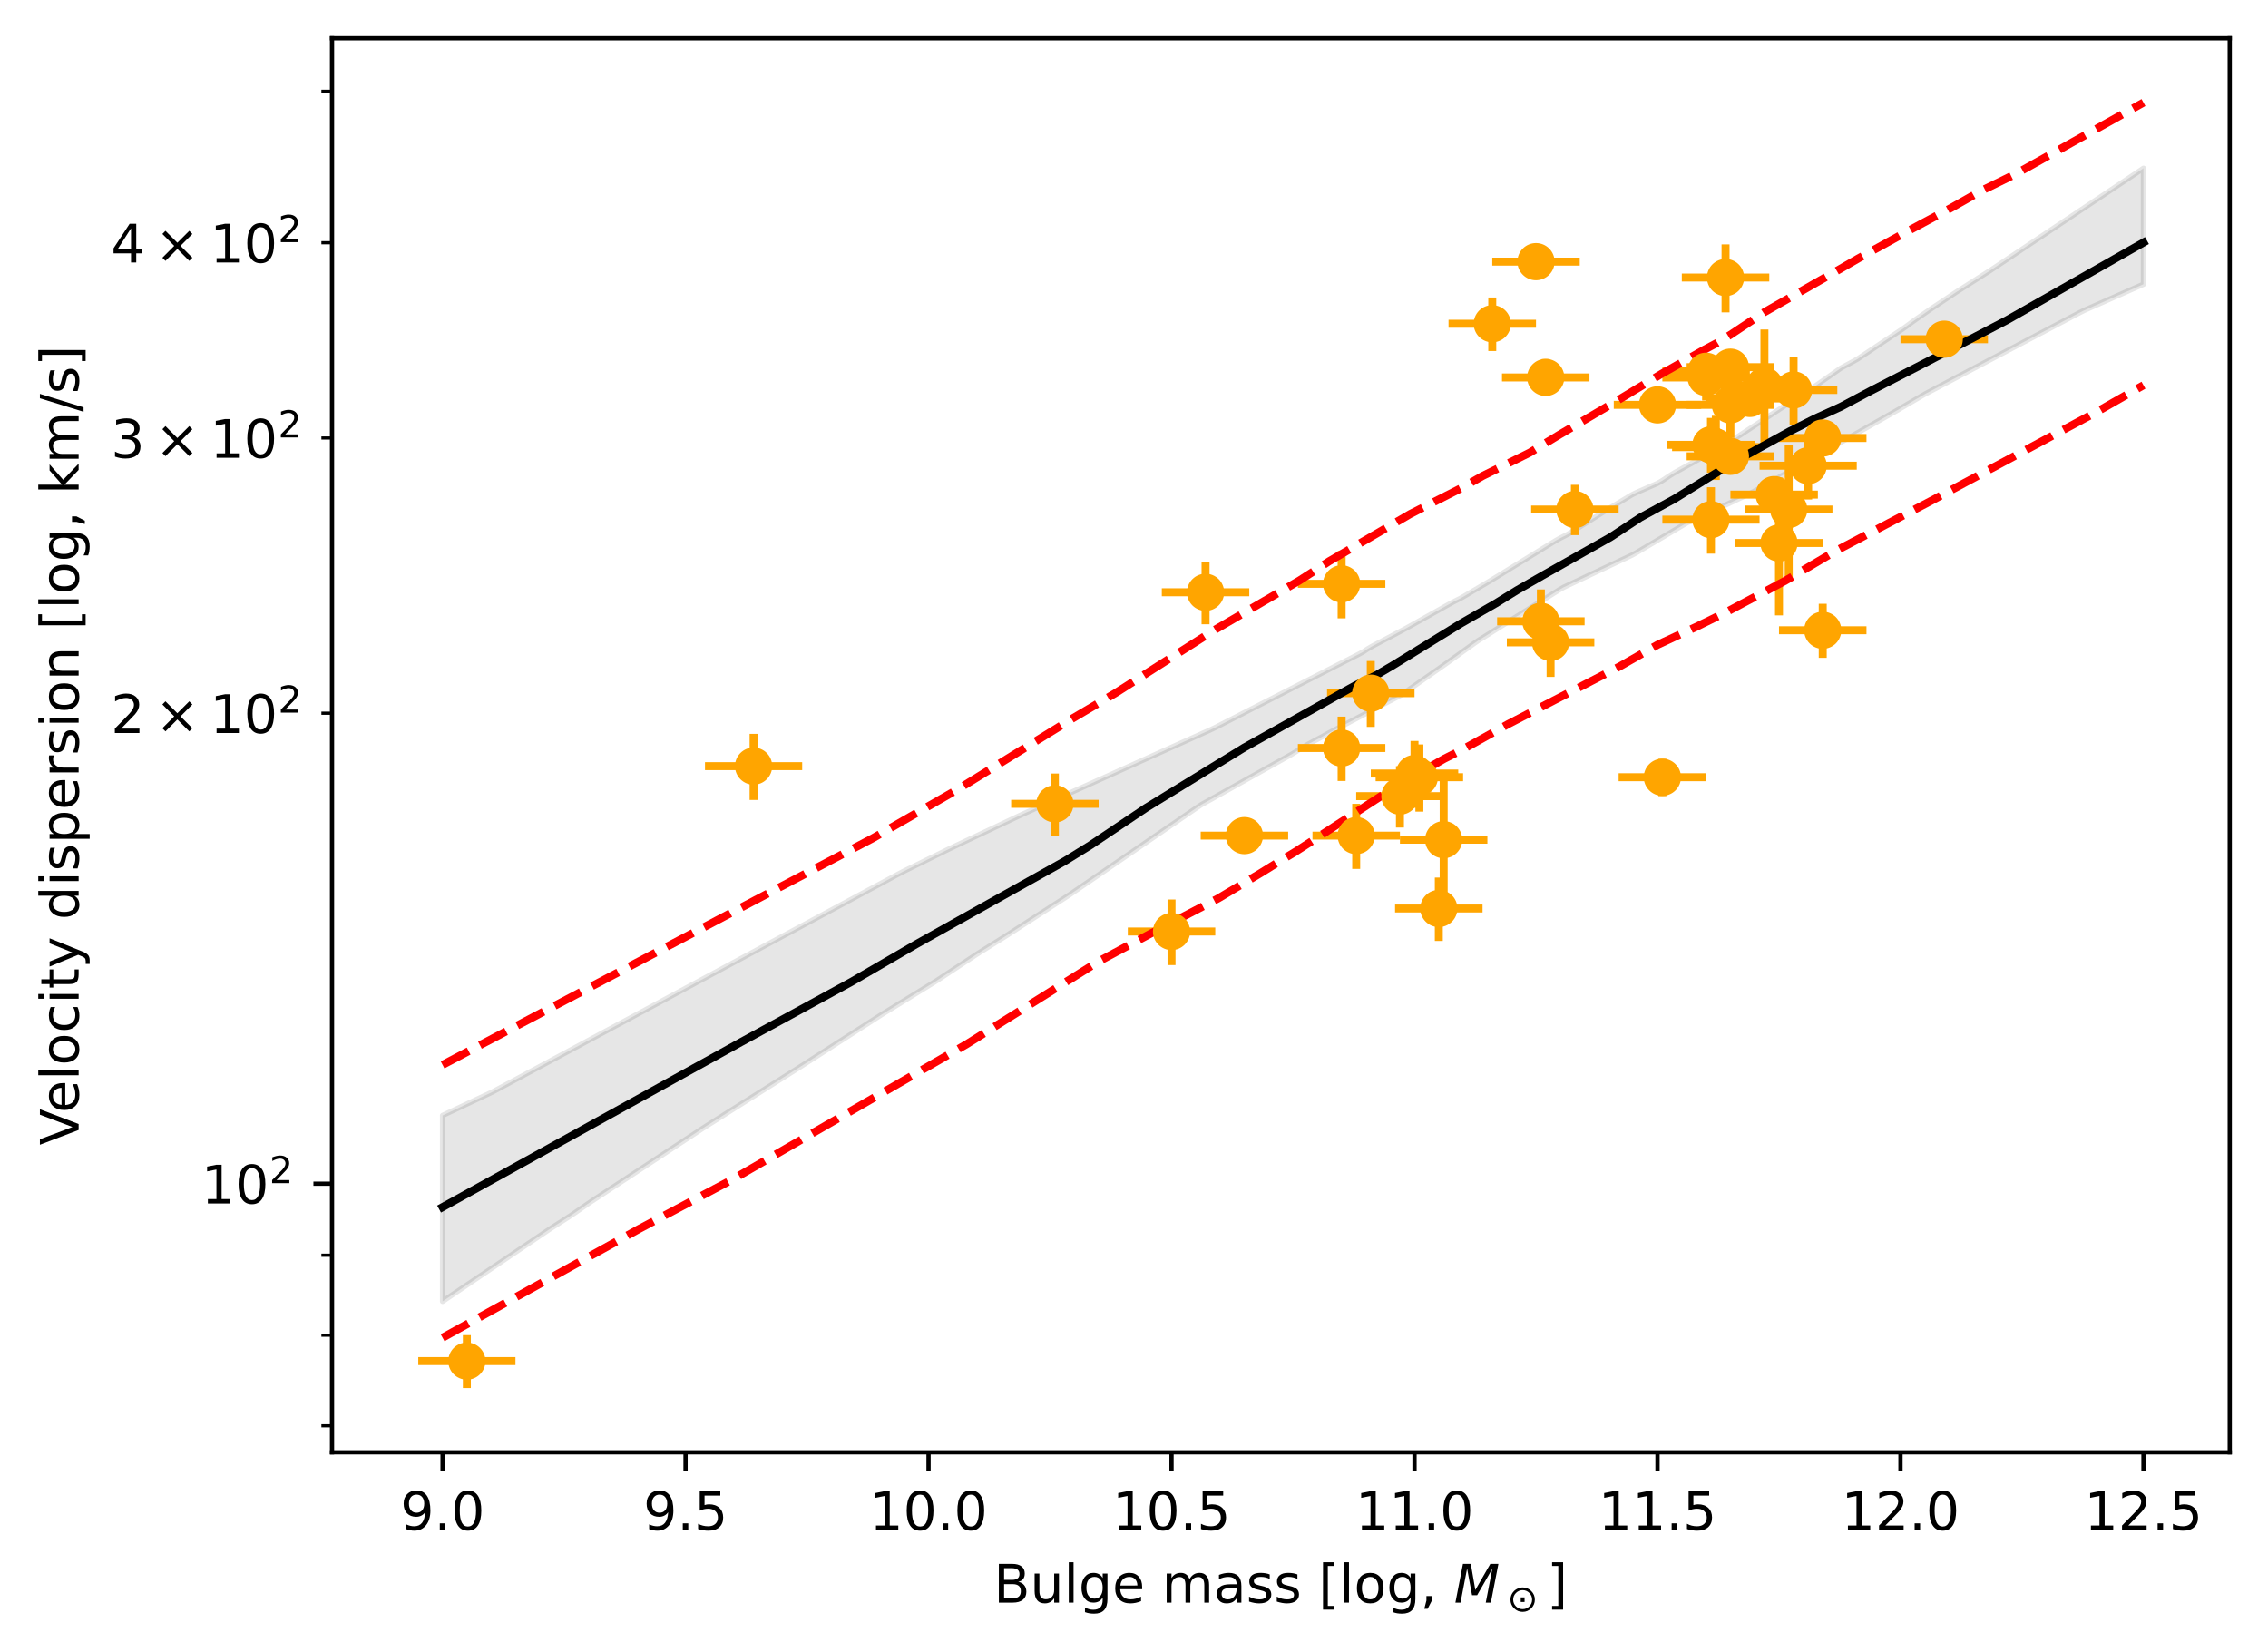 <?xml version="1.0" encoding="utf-8" standalone="no"?>
<!DOCTYPE svg PUBLIC "-//W3C//DTD SVG 1.1//EN"
  "http://www.w3.org/Graphics/SVG/1.1/DTD/svg11.dtd">
<!-- Created with matplotlib (https://matplotlib.org/) -->
<svg height="310.89pt" version="1.1" viewBox="0 0 426.798 310.89" width="426.798pt" xmlns="http://www.w3.org/2000/svg" xmlns:xlink="http://www.w3.org/1999/xlink">
 <defs>
  <style type="text/css">*{stroke-linecap:butt;stroke-linejoin:round;}</style>
 </defs>
 <g id="figure_1">
  <g id="patch_1">
   <path d="M 0 310.89 
L 426.798 310.89 
L 426.798 0 
L 0 0 
z
" style="fill:#ffffff;"/>
  </g>
  <g id="axes_1">
   <g id="patch_2">
    <path d="M 62.478 273.312 
L 419.598 273.312 
L 419.598 7.2 
L 62.478 7.2 
z
" style="fill:#ffffff;"/>
   </g>
   <g id="PolyCollection_1">
    <defs>
     <path d="M 83.283 -100.974 
L 83.283 -65.988 
L 84.086 -66.529 
L 84.888 -67.07 
L 85.69 -67.612 
L 86.492 -68.153 
L 87.295 -68.694 
L 88.097 -69.235 
L 88.899 -69.776 
L 89.701 -70.317 
L 90.503 -70.858 
L 91.306 -71.399 
L 92.108 -71.94 
L 92.91 -72.481 
L 93.712 -73.023 
L 94.514 -73.564 
L 95.317 -74.105 
L 96.119 -74.646 
L 96.921 -75.187 
L 97.723 -75.728 
L 98.525 -76.269 
L 99.328 -76.81 
L 100.13 -77.351 
L 100.932 -77.893 
L 101.734 -78.434 
L 102.537 -78.975 
L 103.339 -79.516 
L 104.141 -80.039 
L 104.943 -80.553 
L 105.745 -81.067 
L 106.548 -81.581 
L 107.35 -82.095 
L 108.152 -82.641 
L 108.954 -83.197 
L 109.756 -83.753 
L 110.559 -84.308 
L 111.361 -84.856 
L 112.163 -85.383 
L 112.965 -85.909 
L 113.767 -86.435 
L 114.57 -86.962 
L 115.372 -87.488 
L 116.174 -88.014 
L 116.976 -88.541 
L 117.778 -89.067 
L 118.581 -89.593 
L 119.383 -90.12 
L 120.185 -90.646 
L 120.987 -91.172 
L 121.79 -91.698 
L 122.592 -92.225 
L 123.394 -92.751 
L 124.196 -93.277 
L 124.998 -93.804 
L 125.801 -94.33 
L 126.603 -94.856 
L 127.405 -95.383 
L 128.207 -95.909 
L 129.009 -96.435 
L 129.812 -96.962 
L 130.614 -97.488 
L 131.416 -98.014 
L 132.218 -98.541 
L 133.02 -99.055 
L 133.823 -99.561 
L 134.625 -100.067 
L 135.427 -100.573 
L 136.229 -101.079 
L 137.032 -101.585 
L 137.834 -102.09 
L 138.636 -102.596 
L 139.438 -103.102 
L 140.24 -103.608 
L 141.043 -104.114 
L 141.845 -104.62 
L 142.647 -105.126 
L 143.449 -105.631 
L 144.251 -106.137 
L 145.054 -106.643 
L 145.856 -107.149 
L 146.658 -107.655 
L 147.46 -108.161 
L 148.262 -108.667 
L 149.065 -109.172 
L 149.867 -109.678 
L 150.669 -110.186 
L 151.471 -110.701 
L 152.274 -111.215 
L 153.076 -111.73 
L 153.878 -112.245 
L 154.68 -112.759 
L 155.482 -113.274 
L 156.285 -113.789 
L 157.087 -114.303 
L 157.889 -114.818 
L 158.691 -115.333 
L 159.493 -115.847 
L 160.296 -116.362 
L 161.098 -116.877 
L 161.9 -117.391 
L 162.702 -117.906 
L 163.504 -118.421 
L 164.307 -118.936 
L 165.109 -119.45 
L 165.911 -119.965 
L 166.713 -120.464 
L 167.516 -120.957 
L 168.318 -121.45 
L 169.12 -121.943 
L 169.922 -122.436 
L 170.724 -122.929 
L 171.527 -123.422 
L 172.329 -123.915 
L 173.131 -124.409 
L 173.933 -124.902 
L 174.735 -125.395 
L 175.538 -125.888 
L 176.34 -126.392 
L 177.142 -126.921 
L 177.944 -127.45 
L 178.746 -127.979 
L 179.549 -128.508 
L 180.351 -129.037 
L 181.153 -129.566 
L 181.955 -130.095 
L 182.758 -130.624 
L 183.56 -131.153 
L 184.362 -131.671 
L 185.164 -132.173 
L 185.966 -132.675 
L 186.769 -133.177 
L 187.571 -133.679 
L 188.373 -134.181 
L 189.175 -134.684 
L 189.977 -135.203 
L 190.78 -135.721 
L 191.582 -136.24 
L 192.384 -136.758 
L 193.186 -137.277 
L 193.988 -137.795 
L 194.791 -138.314 
L 195.593 -138.832 
L 196.395 -139.351 
L 197.197 -139.869 
L 198 -140.388 
L 198.802 -140.906 
L 199.604 -141.425 
L 200.406 -141.943 
L 201.208 -142.466 
L 202.011 -143.015 
L 202.813 -143.564 
L 203.615 -144.113 
L 204.417 -144.662 
L 205.219 -145.211 
L 206.022 -145.761 
L 206.824 -146.31 
L 207.626 -146.859 
L 208.428 -147.408 
L 209.23 -147.957 
L 210.033 -148.506 
L 210.835 -149.055 
L 211.637 -149.604 
L 212.439 -150.153 
L 213.242 -150.703 
L 214.044 -151.252 
L 214.846 -151.801 
L 215.648 -152.35 
L 216.45 -152.899 
L 217.253 -153.448 
L 218.055 -153.997 
L 218.857 -154.547 
L 219.659 -155.096 
L 220.461 -155.645 
L 221.264 -156.194 
L 222.066 -156.743 
L 222.868 -157.292 
L 223.67 -157.842 
L 224.472 -158.391 
L 225.275 -158.94 
L 226.077 -159.466 
L 226.879 -159.913 
L 227.681 -160.361 
L 228.484 -160.808 
L 229.286 -161.256 
L 230.088 -161.704 
L 230.89 -162.151 
L 231.692 -162.599 
L 232.495 -163.046 
L 233.297 -163.494 
L 234.099 -163.941 
L 234.901 -164.389 
L 235.703 -164.837 
L 236.506 -165.284 
L 237.308 -165.732 
L 238.11 -166.179 
L 238.912 -166.627 
L 239.714 -167.075 
L 240.517 -167.522 
L 241.319 -167.97 
L 242.121 -168.417 
L 242.923 -168.865 
L 243.726 -169.35 
L 244.528 -169.842 
L 245.33 -170.334 
L 246.132 -170.826 
L 246.934 -171.256 
L 247.737 -171.679 
L 248.539 -172.104 
L 249.341 -172.55 
L 250.143 -172.996 
L 250.945 -173.423 
L 251.748 -173.844 
L 252.55 -174.266 
L 253.352 -174.687 
L 254.154 -175.109 
L 254.956 -175.53 
L 255.759 -175.952 
L 256.561 -176.373 
L 257.363 -176.794 
L 258.165 -177.216 
L 258.968 -177.637 
L 259.77 -178.059 
L 260.572 -178.48 
L 261.374 -178.902 
L 262.176 -179.323 
L 262.979 -179.744 
L 263.781 -180.175 
L 264.583 -180.735 
L 265.385 -181.295 
L 266.187 -181.855 
L 266.99 -182.415 
L 267.792 -182.975 
L 268.594 -183.535 
L 269.396 -184.097 
L 270.198 -184.659 
L 271.001 -185.221 
L 271.803 -185.784 
L 272.605 -186.36 
L 273.407 -186.937 
L 274.21 -187.513 
L 275.012 -188.089 
L 275.814 -188.666 
L 276.616 -189.242 
L 277.418 -189.819 
L 278.221 -190.376 
L 279.023 -190.866 
L 279.825 -191.369 
L 280.627 -191.872 
L 281.429 -192.375 
L 282.232 -192.878 
L 283.034 -193.381 
L 283.836 -193.884 
L 284.638 -194.387 
L 285.44 -194.891 
L 286.243 -195.394 
L 287.045 -195.897 
L 287.847 -196.4 
L 288.649 -196.904 
L 289.452 -197.407 
L 290.254 -197.91 
L 291.056 -198.414 
L 291.858 -198.917 
L 292.66 -199.421 
L 293.463 -199.924 
L 294.265 -200.378 
L 295.067 -200.756 
L 295.869 -201.134 
L 296.671 -201.512 
L 297.474 -201.89 
L 298.276 -202.268 
L 299.078 -202.646 
L 299.88 -203.024 
L 300.682 -203.402 
L 301.485 -203.78 
L 302.287 -204.158 
L 303.089 -204.536 
L 303.891 -204.914 
L 304.694 -205.292 
L 305.496 -205.67 
L 306.298 -206.048 
L 307.1 -206.426 
L 307.902 -206.86 
L 308.705 -207.334 
L 309.507 -207.808 
L 310.309 -208.282 
L 311.111 -208.756 
L 311.913 -209.23 
L 312.716 -209.704 
L 313.518 -210.178 
L 314.32 -210.652 
L 315.122 -211.126 
L 315.924 -211.6 
L 316.727 -212.074 
L 317.529 -212.539 
L 318.331 -212.898 
L 319.133 -213.257 
L 319.936 -213.615 
L 320.738 -213.974 
L 321.54 -214.35 
L 322.342 -214.73 
L 323.144 -215.11 
L 323.947 -215.49 
L 324.749 -215.87 
L 325.551 -216.25 
L 326.353 -216.63 
L 327.155 -217.01 
L 327.958 -217.39 
L 328.76 -217.771 
L 329.562 -218.151 
L 330.364 -218.576 
L 331.166 -219.03 
L 331.969 -219.484 
L 332.771 -219.938 
L 333.573 -220.392 
L 334.375 -220.846 
L 335.178 -221.3 
L 335.98 -221.754 
L 336.782 -222.209 
L 337.584 -222.663 
L 338.386 -223.117 
L 339.189 -223.571 
L 339.991 -224.025 
L 340.793 -224.48 
L 341.595 -224.934 
L 342.397 -225.388 
L 343.2 -225.842 
L 344.002 -226.297 
L 344.804 -226.751 
L 345.606 -227.206 
L 346.408 -227.66 
L 347.211 -228.114 
L 348.013 -228.569 
L 348.815 -229.023 
L 349.617 -229.478 
L 350.42 -229.932 
L 351.222 -230.387 
L 352.024 -230.841 
L 352.826 -231.296 
L 353.628 -231.75 
L 354.431 -232.205 
L 355.233 -232.659 
L 356.035 -233.114 
L 356.837 -233.569 
L 357.639 -234.04 
L 358.442 -234.51 
L 359.244 -234.981 
L 360.046 -235.451 
L 360.848 -235.922 
L 361.65 -236.392 
L 362.453 -236.848 
L 363.255 -237.27 
L 364.057 -237.692 
L 364.859 -238.114 
L 365.662 -238.536 
L 366.464 -238.958 
L 367.266 -239.38 
L 368.068 -239.802 
L 368.87 -240.224 
L 369.673 -240.646 
L 370.475 -241.068 
L 371.277 -241.49 
L 372.079 -241.913 
L 372.881 -242.335 
L 373.684 -242.757 
L 374.486 -243.179 
L 375.288 -243.601 
L 376.09 -244.023 
L 376.892 -244.445 
L 377.695 -244.867 
L 378.497 -245.289 
L 379.299 -245.711 
L 380.101 -246.133 
L 380.904 -246.555 
L 381.706 -246.977 
L 382.508 -247.399 
L 383.31 -247.821 
L 384.112 -248.243 
L 384.915 -248.665 
L 385.717 -249.088 
L 386.519 -249.51 
L 387.321 -249.932 
L 388.123 -250.354 
L 388.926 -250.776 
L 389.728 -251.198 
L 390.53 -251.62 
L 391.332 -252.042 
L 392.134 -252.446 
L 392.937 -252.8 
L 393.739 -253.155 
L 394.541 -253.509 
L 395.343 -253.863 
L 396.146 -254.218 
L 396.948 -254.572 
L 397.75 -254.926 
L 398.552 -255.281 
L 399.354 -255.635 
L 400.157 -255.989 
L 400.959 -256.344 
L 401.761 -256.698 
L 402.563 -257.052 
L 403.365 -257.407 
L 403.365 -279.224 
L 403.365 -279.224 
L 402.563 -278.689 
L 401.761 -278.154 
L 400.959 -277.619 
L 400.157 -277.083 
L 399.354 -276.548 
L 398.552 -276.013 
L 397.75 -275.478 
L 396.948 -274.943 
L 396.146 -274.408 
L 395.343 -273.872 
L 394.541 -273.337 
L 393.739 -272.802 
L 392.937 -272.267 
L 392.134 -271.732 
L 391.332 -271.197 
L 390.53 -270.661 
L 389.728 -270.126 
L 388.926 -269.591 
L 388.123 -269.056 
L 387.321 -268.521 
L 386.519 -267.986 
L 385.717 -267.45 
L 384.915 -266.915 
L 384.112 -266.38 
L 383.31 -265.845 
L 382.508 -265.31 
L 381.706 -264.775 
L 380.904 -264.239 
L 380.101 -263.704 
L 379.299 -263.169 
L 378.497 -262.634 
L 377.695 -262.099 
L 376.892 -261.563 
L 376.09 -261.028 
L 375.288 -260.493 
L 374.486 -259.963 
L 373.684 -259.453 
L 372.881 -258.944 
L 372.079 -258.434 
L 371.277 -257.924 
L 370.475 -257.414 
L 369.673 -256.904 
L 368.87 -256.394 
L 368.068 -255.879 
L 367.266 -255.345 
L 366.464 -254.812 
L 365.662 -254.278 
L 364.859 -253.745 
L 364.057 -253.212 
L 363.255 -252.678 
L 362.453 -252.123 
L 361.65 -251.568 
L 360.848 -251.012 
L 360.046 -250.449 
L 359.244 -249.854 
L 358.442 -249.259 
L 357.639 -248.719 
L 356.837 -248.184 
L 356.035 -247.649 
L 355.233 -247.114 
L 354.431 -246.579 
L 353.628 -246.044 
L 352.826 -245.508 
L 352.024 -244.973 
L 351.222 -244.438 
L 350.42 -243.903 
L 349.617 -243.368 
L 348.815 -242.909 
L 348.013 -242.478 
L 347.211 -242.048 
L 346.408 -241.61 
L 345.606 -241.048 
L 344.804 -240.486 
L 344.002 -239.925 
L 343.2 -239.363 
L 342.397 -238.801 
L 341.595 -238.239 
L 340.793 -237.72 
L 339.991 -237.208 
L 339.189 -236.696 
L 338.386 -236.185 
L 337.584 -235.663 
L 336.782 -235.136 
L 335.98 -234.609 
L 335.178 -234.082 
L 334.375 -233.556 
L 333.573 -233.029 
L 332.771 -232.502 
L 331.969 -231.976 
L 331.166 -231.449 
L 330.364 -230.922 
L 329.562 -230.395 
L 328.76 -229.869 
L 327.958 -229.342 
L 327.155 -228.815 
L 326.353 -228.289 
L 325.551 -227.753 
L 324.749 -227.243 
L 323.947 -226.801 
L 323.144 -226.359 
L 322.342 -225.917 
L 321.54 -225.475 
L 320.738 -225.033 
L 319.936 -224.591 
L 319.133 -224.149 
L 318.331 -223.707 
L 317.529 -223.265 
L 316.727 -222.823 
L 315.924 -222.381 
L 315.122 -221.939 
L 314.32 -221.444 
L 313.518 -220.915 
L 312.716 -220.386 
L 311.913 -219.932 
L 311.111 -219.582 
L 310.309 -219.231 
L 309.507 -218.881 
L 308.705 -218.531 
L 307.902 -218.18 
L 307.1 -217.785 
L 306.298 -217.302 
L 305.496 -216.82 
L 304.694 -216.337 
L 303.891 -215.855 
L 303.089 -215.372 
L 302.287 -214.89 
L 301.485 -214.386 
L 300.682 -213.88 
L 299.88 -213.374 
L 299.078 -212.868 
L 298.276 -212.362 
L 297.474 -211.856 
L 296.671 -211.35 
L 295.869 -210.843 
L 295.067 -210.364 
L 294.265 -209.957 
L 293.463 -209.55 
L 292.66 -209.1 
L 291.858 -208.607 
L 291.056 -208.115 
L 290.254 -207.622 
L 289.452 -207.129 
L 288.649 -206.637 
L 287.847 -206.144 
L 287.045 -205.651 
L 286.243 -205.159 
L 285.44 -204.666 
L 284.638 -204.174 
L 283.836 -203.681 
L 283.034 -203.189 
L 282.232 -202.696 
L 281.429 -202.204 
L 280.627 -201.712 
L 279.825 -201.234 
L 279.023 -200.759 
L 278.221 -200.284 
L 277.418 -199.809 
L 276.616 -199.334 
L 275.814 -198.859 
L 275.012 -198.395 
L 274.21 -197.987 
L 273.407 -197.58 
L 272.605 -197.137 
L 271.803 -196.688 
L 271.001 -196.239 
L 270.198 -195.79 
L 269.396 -195.342 
L 268.594 -194.893 
L 267.792 -194.444 
L 266.99 -193.995 
L 266.187 -193.546 
L 265.385 -193.098 
L 264.583 -192.649 
L 263.781 -192.217 
L 262.979 -191.793 
L 262.176 -191.369 
L 261.374 -190.945 
L 260.572 -190.521 
L 259.77 -190.097 
L 258.968 -189.673 
L 258.165 -189.249 
L 257.363 -188.777 
L 256.561 -188.245 
L 255.759 -187.81 
L 254.956 -187.4 
L 254.154 -186.99 
L 253.352 -186.581 
L 252.55 -186.171 
L 251.748 -185.761 
L 250.945 -185.351 
L 250.143 -184.941 
L 249.341 -184.532 
L 248.539 -184.122 
L 247.737 -183.712 
L 246.934 -183.302 
L 246.132 -182.893 
L 245.33 -182.483 
L 244.528 -182.073 
L 243.726 -181.663 
L 242.923 -181.254 
L 242.121 -180.844 
L 241.319 -180.434 
L 240.517 -180.024 
L 239.714 -179.615 
L 238.912 -179.205 
L 238.11 -178.795 
L 237.308 -178.386 
L 236.506 -177.976 
L 235.703 -177.566 
L 234.901 -177.156 
L 234.099 -176.747 
L 233.297 -176.337 
L 232.495 -175.927 
L 231.692 -175.517 
L 230.89 -175.108 
L 230.088 -174.698 
L 229.286 -174.288 
L 228.484 -173.879 
L 227.681 -173.504 
L 226.879 -173.144 
L 226.077 -172.784 
L 225.275 -172.423 
L 224.472 -172.063 
L 223.67 -171.702 
L 222.868 -171.342 
L 222.066 -170.981 
L 221.264 -170.621 
L 220.461 -170.26 
L 219.659 -169.9 
L 218.857 -169.54 
L 218.055 -169.179 
L 217.253 -168.819 
L 216.45 -168.458 
L 215.648 -168.098 
L 214.846 -167.737 
L 214.044 -167.377 
L 213.242 -167.016 
L 212.439 -166.656 
L 211.637 -166.296 
L 210.835 -165.935 
L 210.033 -165.575 
L 209.23 -165.214 
L 208.428 -164.854 
L 207.626 -164.493 
L 206.824 -164.133 
L 206.022 -163.773 
L 205.219 -163.412 
L 204.417 -163.052 
L 203.615 -162.691 
L 202.813 -162.331 
L 202.011 -161.971 
L 201.208 -161.61 
L 200.406 -161.25 
L 199.604 -160.889 
L 198.802 -160.529 
L 198 -160.168 
L 197.197 -159.808 
L 196.395 -159.448 
L 195.593 -159.087 
L 194.791 -158.727 
L 193.988 -158.366 
L 193.186 -158.006 
L 192.384 -157.645 
L 191.582 -157.267 
L 190.78 -156.888 
L 189.977 -156.509 
L 189.175 -156.131 
L 188.373 -155.752 
L 187.571 -155.373 
L 186.769 -154.995 
L 185.966 -154.616 
L 185.164 -154.237 
L 184.362 -153.859 
L 183.56 -153.48 
L 182.758 -153.101 
L 181.955 -152.723 
L 181.153 -152.344 
L 180.351 -151.966 
L 179.549 -151.587 
L 178.746 -151.203 
L 177.944 -150.809 
L 177.142 -150.414 
L 176.34 -150.019 
L 175.538 -149.625 
L 174.735 -149.23 
L 173.933 -148.835 
L 173.131 -148.441 
L 172.329 -148.046 
L 171.527 -147.651 
L 170.724 -147.257 
L 169.922 -146.862 
L 169.12 -146.438 
L 168.318 -146.007 
L 167.516 -145.576 
L 166.713 -145.146 
L 165.911 -144.715 
L 165.109 -144.284 
L 164.307 -143.854 
L 163.504 -143.423 
L 162.702 -142.992 
L 161.9 -142.562 
L 161.098 -142.131 
L 160.296 -141.7 
L 159.493 -141.27 
L 158.691 -140.839 
L 157.889 -140.408 
L 157.087 -139.978 
L 156.285 -139.547 
L 155.482 -139.116 
L 154.68 -138.686 
L 153.878 -138.255 
L 153.076 -137.824 
L 152.274 -137.394 
L 151.471 -136.963 
L 150.669 -136.532 
L 149.867 -136.102 
L 149.065 -135.671 
L 148.262 -135.24 
L 147.46 -134.81 
L 146.658 -134.379 
L 145.856 -133.948 
L 145.054 -133.518 
L 144.251 -133.087 
L 143.449 -132.656 
L 142.647 -132.225 
L 141.845 -131.795 
L 141.043 -131.364 
L 140.24 -130.933 
L 139.438 -130.503 
L 138.636 -130.072 
L 137.834 -129.641 
L 137.032 -129.211 
L 136.229 -128.78 
L 135.427 -128.349 
L 134.625 -127.919 
L 133.823 -127.488 
L 133.02 -127.057 
L 132.218 -126.627 
L 131.416 -126.196 
L 130.614 -125.765 
L 129.812 -125.335 
L 129.009 -124.904 
L 128.207 -124.473 
L 127.405 -124.043 
L 126.603 -123.612 
L 125.801 -123.181 
L 124.998 -122.751 
L 124.196 -122.32 
L 123.394 -121.889 
L 122.592 -121.459 
L 121.79 -121.028 
L 120.987 -120.597 
L 120.185 -120.167 
L 119.383 -119.736 
L 118.581 -119.305 
L 117.778 -118.875 
L 116.976 -118.444 
L 116.174 -118.013 
L 115.372 -117.583 
L 114.57 -117.152 
L 113.767 -116.721 
L 112.965 -116.291 
L 112.163 -115.86 
L 111.361 -115.429 
L 110.559 -114.998 
L 109.756 -114.568 
L 108.954 -114.137 
L 108.152 -113.706 
L 107.35 -113.276 
L 106.548 -112.845 
L 105.745 -112.414 
L 104.943 -111.984 
L 104.141 -111.553 
L 103.339 -111.122 
L 102.537 -110.692 
L 101.734 -110.261 
L 100.932 -109.83 
L 100.13 -109.4 
L 99.328 -108.969 
L 98.525 -108.538 
L 97.723 -108.108 
L 96.921 -107.677 
L 96.119 -107.246 
L 95.317 -106.816 
L 94.514 -106.385 
L 93.712 -105.954 
L 92.91 -105.524 
L 92.108 -105.131 
L 91.306 -104.753 
L 90.503 -104.375 
L 89.701 -103.997 
L 88.899 -103.619 
L 88.097 -103.241 
L 87.295 -102.863 
L 86.492 -102.485 
L 85.69 -102.107 
L 84.888 -101.729 
L 84.086 -101.352 
L 83.283 -100.974 
z
" id="mb62886edd0" style="stroke:#000000;stroke-opacity:0.1;"/>
    </defs>
    <g clip-path="url(#pee57c269c4)">
     <use style="fill-opacity:0.1;stroke:#000000;stroke-opacity:0.1;" x="0" xlink:href="#mb62886edd0" y="310.89"/>
    </g>
   </g>
   <g id="matplotlib.axis_1">
    <g id="xtick_1">
     <g id="line2d_1">
      <defs>
       <path d="M 0 0 
L 0 3.5 
" id="m3a30991cb8" style="stroke:#000000;stroke-width:0.8;"/>
      </defs>
      <g>
       <use style="stroke:#000000;stroke-width:0.8;" x="83.283" xlink:href="#m3a30991cb8" y="273.312"/>
      </g>
     </g>
     <g id="text_1">
      <!-- 9.0 -->
      <g transform="translate(75.332 287.91)scale(0.1 -0.1)">
       <defs>
        <path d="M 10.984 1.516 
L 10.984 10.5 
Q 14.703 8.734 18.5 7.812 
Q 22.312 6.891 25.984 6.891 
Q 35.75 6.891 40.891 13.453 
Q 46.047 20.016 46.781 33.406 
Q 43.953 29.203 39.594 26.953 
Q 35.25 24.703 29.984 24.703 
Q 19.047 24.703 12.672 31.312 
Q 6.297 37.938 6.297 49.422 
Q 6.297 60.641 12.938 67.422 
Q 19.578 74.219 30.609 74.219 
Q 43.266 74.219 49.922 64.516 
Q 56.594 54.828 56.594 36.375 
Q 56.594 19.141 48.406 8.859 
Q 40.234 -1.422 26.422 -1.422 
Q 22.703 -1.422 18.891 -0.688 
Q 15.094 0.047 10.984 1.516 
z
M 30.609 32.422 
Q 37.25 32.422 41.125 36.953 
Q 45.016 41.5 45.016 49.422 
Q 45.016 57.281 41.125 61.844 
Q 37.25 66.406 30.609 66.406 
Q 23.969 66.406 20.094 61.844 
Q 16.219 57.281 16.219 49.422 
Q 16.219 41.5 20.094 36.953 
Q 23.969 32.422 30.609 32.422 
z
" id="DejaVuSans-57"/>
        <path d="M 10.688 12.406 
L 21 12.406 
L 21 0 
L 10.688 0 
z
" id="DejaVuSans-46"/>
        <path d="M 31.781 66.406 
Q 24.172 66.406 20.328 58.906 
Q 16.5 51.422 16.5 36.375 
Q 16.5 21.391 20.328 13.891 
Q 24.172 6.391 31.781 6.391 
Q 39.453 6.391 43.281 13.891 
Q 47.125 21.391 47.125 36.375 
Q 47.125 51.422 43.281 58.906 
Q 39.453 66.406 31.781 66.406 
z
M 31.781 74.219 
Q 44.047 74.219 50.516 64.516 
Q 56.984 54.828 56.984 36.375 
Q 56.984 17.969 50.516 8.266 
Q 44.047 -1.422 31.781 -1.422 
Q 19.531 -1.422 13.062 8.266 
Q 6.594 17.969 6.594 36.375 
Q 6.594 54.828 13.062 64.516 
Q 19.531 74.219 31.781 74.219 
z
" id="DejaVuSans-48"/>
       </defs>
       <use xlink:href="#DejaVuSans-57"/>
       <use x="63.623" xlink:href="#DejaVuSans-46"/>
       <use x="95.41" xlink:href="#DejaVuSans-48"/>
      </g>
     </g>
    </g>
    <g id="xtick_2">
     <g id="line2d_2">
      <g>
       <use style="stroke:#000000;stroke-width:0.8;" x="129.009" xlink:href="#m3a30991cb8" y="273.312"/>
      </g>
     </g>
     <g id="text_2">
      <!-- 9.5 -->
      <g transform="translate(121.058 287.91)scale(0.1 -0.1)">
       <defs>
        <path d="M 10.797 72.906 
L 49.516 72.906 
L 49.516 64.594 
L 19.828 64.594 
L 19.828 46.734 
Q 21.969 47.469 24.109 47.828 
Q 26.266 48.188 28.422 48.188 
Q 40.625 48.188 47.75 41.5 
Q 54.891 34.812 54.891 23.391 
Q 54.891 11.625 47.562 5.094 
Q 40.234 -1.422 26.906 -1.422 
Q 22.312 -1.422 17.547 -0.641 
Q 12.797 0.141 7.719 1.703 
L 7.719 11.625 
Q 12.109 9.234 16.797 8.062 
Q 21.484 6.891 26.703 6.891 
Q 35.156 6.891 40.078 11.328 
Q 45.016 15.766 45.016 23.391 
Q 45.016 31 40.078 35.438 
Q 35.156 39.891 26.703 39.891 
Q 22.75 39.891 18.812 39.016 
Q 14.891 38.141 10.797 36.281 
z
" id="DejaVuSans-53"/>
       </defs>
       <use xlink:href="#DejaVuSans-57"/>
       <use x="63.623" xlink:href="#DejaVuSans-46"/>
       <use x="95.41" xlink:href="#DejaVuSans-53"/>
      </g>
     </g>
    </g>
    <g id="xtick_3">
     <g id="line2d_3">
      <g>
       <use style="stroke:#000000;stroke-width:0.8;" x="174.735" xlink:href="#m3a30991cb8" y="273.312"/>
      </g>
     </g>
     <g id="text_3">
      <!-- 10.0 -->
      <g transform="translate(163.603 287.91)scale(0.1 -0.1)">
       <defs>
        <path d="M 12.406 8.297 
L 28.516 8.297 
L 28.516 63.922 
L 10.984 60.406 
L 10.984 69.391 
L 28.422 72.906 
L 38.281 72.906 
L 38.281 8.297 
L 54.391 8.297 
L 54.391 0 
L 12.406 0 
z
" id="DejaVuSans-49"/>
       </defs>
       <use xlink:href="#DejaVuSans-49"/>
       <use x="63.623" xlink:href="#DejaVuSans-48"/>
       <use x="127.246" xlink:href="#DejaVuSans-46"/>
       <use x="159.033" xlink:href="#DejaVuSans-48"/>
      </g>
     </g>
    </g>
    <g id="xtick_4">
     <g id="line2d_4">
      <g>
       <use style="stroke:#000000;stroke-width:0.8;" x="220.461" xlink:href="#m3a30991cb8" y="273.312"/>
      </g>
     </g>
     <g id="text_4">
      <!-- 10.5 -->
      <g transform="translate(209.329 287.91)scale(0.1 -0.1)">
       <use xlink:href="#DejaVuSans-49"/>
       <use x="63.623" xlink:href="#DejaVuSans-48"/>
       <use x="127.246" xlink:href="#DejaVuSans-46"/>
       <use x="159.033" xlink:href="#DejaVuSans-53"/>
      </g>
     </g>
    </g>
    <g id="xtick_5">
     <g id="line2d_5">
      <g>
       <use style="stroke:#000000;stroke-width:0.8;" x="266.187" xlink:href="#m3a30991cb8" y="273.312"/>
      </g>
     </g>
     <g id="text_5">
      <!-- 11.0 -->
      <g transform="translate(255.055 287.91)scale(0.1 -0.1)">
       <use xlink:href="#DejaVuSans-49"/>
       <use x="63.623" xlink:href="#DejaVuSans-49"/>
       <use x="127.246" xlink:href="#DejaVuSans-46"/>
       <use x="159.033" xlink:href="#DejaVuSans-48"/>
      </g>
     </g>
    </g>
    <g id="xtick_6">
     <g id="line2d_6">
      <g>
       <use style="stroke:#000000;stroke-width:0.8;" x="311.913" xlink:href="#m3a30991cb8" y="273.312"/>
      </g>
     </g>
     <g id="text_6">
      <!-- 11.5 -->
      <g transform="translate(300.781 287.91)scale(0.1 -0.1)">
       <use xlink:href="#DejaVuSans-49"/>
       <use x="63.623" xlink:href="#DejaVuSans-49"/>
       <use x="127.246" xlink:href="#DejaVuSans-46"/>
       <use x="159.033" xlink:href="#DejaVuSans-53"/>
      </g>
     </g>
    </g>
    <g id="xtick_7">
     <g id="line2d_7">
      <g>
       <use style="stroke:#000000;stroke-width:0.8;" x="357.639" xlink:href="#m3a30991cb8" y="273.312"/>
      </g>
     </g>
     <g id="text_7">
      <!-- 12.0 -->
      <g transform="translate(346.507 287.91)scale(0.1 -0.1)">
       <defs>
        <path d="M 19.188 8.297 
L 53.609 8.297 
L 53.609 0 
L 7.328 0 
L 7.328 8.297 
Q 12.938 14.109 22.625 23.891 
Q 32.328 33.688 34.812 36.531 
Q 39.547 41.844 41.422 45.531 
Q 43.312 49.219 43.312 52.781 
Q 43.312 58.594 39.234 62.25 
Q 35.156 65.922 28.609 65.922 
Q 23.969 65.922 18.812 64.312 
Q 13.672 62.703 7.812 59.422 
L 7.812 69.391 
Q 13.766 71.781 18.938 73 
Q 24.125 74.219 28.422 74.219 
Q 39.75 74.219 46.484 68.547 
Q 53.219 62.891 53.219 53.422 
Q 53.219 48.922 51.531 44.891 
Q 49.859 40.875 45.406 35.406 
Q 44.188 33.984 37.641 27.219 
Q 31.109 20.453 19.188 8.297 
z
" id="DejaVuSans-50"/>
       </defs>
       <use xlink:href="#DejaVuSans-49"/>
       <use x="63.623" xlink:href="#DejaVuSans-50"/>
       <use x="127.246" xlink:href="#DejaVuSans-46"/>
       <use x="159.033" xlink:href="#DejaVuSans-48"/>
      </g>
     </g>
    </g>
    <g id="xtick_8">
     <g id="line2d_8">
      <g>
       <use style="stroke:#000000;stroke-width:0.8;" x="403.365" xlink:href="#m3a30991cb8" y="273.312"/>
      </g>
     </g>
     <g id="text_8">
      <!-- 12.5 -->
      <g transform="translate(392.233 287.91)scale(0.1 -0.1)">
       <use xlink:href="#DejaVuSans-49"/>
       <use x="63.623" xlink:href="#DejaVuSans-50"/>
       <use x="127.246" xlink:href="#DejaVuSans-46"/>
       <use x="159.033" xlink:href="#DejaVuSans-53"/>
      </g>
     </g>
    </g>
    <g id="text_9">
     <!-- Bulge mass [log, $M_\odot$] -->
     <g transform="translate(186.988 301.59)scale(0.1 -0.1)">
      <defs>
       <path d="M 19.672 34.812 
L 19.672 8.109 
L 35.5 8.109 
Q 43.453 8.109 47.281 11.406 
Q 51.125 14.703 51.125 21.484 
Q 51.125 28.328 47.281 31.562 
Q 43.453 34.812 35.5 34.812 
z
M 19.672 64.797 
L 19.672 42.828 
L 34.281 42.828 
Q 41.5 42.828 45.031 45.531 
Q 48.578 48.25 48.578 53.812 
Q 48.578 59.328 45.031 62.062 
Q 41.5 64.797 34.281 64.797 
z
M 9.812 72.906 
L 35.016 72.906 
Q 46.297 72.906 52.391 68.219 
Q 58.5 63.531 58.5 54.891 
Q 58.5 48.188 55.375 44.234 
Q 52.25 40.281 46.188 39.312 
Q 53.469 37.75 57.5 32.781 
Q 61.531 27.828 61.531 20.406 
Q 61.531 10.641 54.891 5.312 
Q 48.25 0 35.984 0 
L 9.812 0 
z
" id="DejaVuSans-66"/>
       <path d="M 8.5 21.578 
L 8.5 54.688 
L 17.484 54.688 
L 17.484 21.922 
Q 17.484 14.156 20.5 10.266 
Q 23.531 6.391 29.594 6.391 
Q 36.859 6.391 41.078 11.031 
Q 45.312 15.672 45.312 23.688 
L 45.312 54.688 
L 54.297 54.688 
L 54.297 0 
L 45.312 0 
L 45.312 8.406 
Q 42.047 3.422 37.719 1 
Q 33.406 -1.422 27.688 -1.422 
Q 18.266 -1.422 13.375 4.438 
Q 8.5 10.297 8.5 21.578 
z
M 31.109 56 
z
" id="DejaVuSans-117"/>
       <path d="M 9.422 75.984 
L 18.406 75.984 
L 18.406 0 
L 9.422 0 
z
" id="DejaVuSans-108"/>
       <path d="M 45.406 27.984 
Q 45.406 37.75 41.375 43.109 
Q 37.359 48.484 30.078 48.484 
Q 22.859 48.484 18.828 43.109 
Q 14.797 37.75 14.797 27.984 
Q 14.797 18.266 18.828 12.891 
Q 22.859 7.516 30.078 7.516 
Q 37.359 7.516 41.375 12.891 
Q 45.406 18.266 45.406 27.984 
z
M 54.391 6.781 
Q 54.391 -7.172 48.188 -13.984 
Q 42 -20.797 29.203 -20.797 
Q 24.469 -20.797 20.266 -20.094 
Q 16.062 -19.391 12.109 -17.922 
L 12.109 -9.188 
Q 16.062 -11.328 19.922 -12.344 
Q 23.781 -13.375 27.781 -13.375 
Q 36.625 -13.375 41.016 -8.766 
Q 45.406 -4.156 45.406 5.172 
L 45.406 9.625 
Q 42.625 4.781 38.281 2.391 
Q 33.938 0 27.875 0 
Q 17.828 0 11.672 7.656 
Q 5.516 15.328 5.516 27.984 
Q 5.516 40.672 11.672 48.328 
Q 17.828 56 27.875 56 
Q 33.938 56 38.281 53.609 
Q 42.625 51.219 45.406 46.391 
L 45.406 54.688 
L 54.391 54.688 
z
" id="DejaVuSans-103"/>
       <path d="M 56.203 29.594 
L 56.203 25.203 
L 14.891 25.203 
Q 15.484 15.922 20.484 11.062 
Q 25.484 6.203 34.422 6.203 
Q 39.594 6.203 44.453 7.469 
Q 49.312 8.734 54.109 11.281 
L 54.109 2.781 
Q 49.266 0.734 44.188 -0.344 
Q 39.109 -1.422 33.891 -1.422 
Q 20.797 -1.422 13.156 6.188 
Q 5.516 13.812 5.516 26.812 
Q 5.516 40.234 12.766 48.109 
Q 20.016 56 32.328 56 
Q 43.359 56 49.781 48.891 
Q 56.203 41.797 56.203 29.594 
z
M 47.219 32.234 
Q 47.125 39.594 43.094 43.984 
Q 39.062 48.391 32.422 48.391 
Q 24.906 48.391 20.391 44.141 
Q 15.875 39.891 15.188 32.172 
z
" id="DejaVuSans-101"/>
       <path id="DejaVuSans-32"/>
       <path d="M 52 44.188 
Q 55.375 50.25 60.062 53.125 
Q 64.75 56 71.094 56 
Q 79.641 56 84.281 50.016 
Q 88.922 44.047 88.922 33.016 
L 88.922 0 
L 79.891 0 
L 79.891 32.719 
Q 79.891 40.578 77.094 44.375 
Q 74.312 48.188 68.609 48.188 
Q 61.625 48.188 57.562 43.547 
Q 53.516 38.922 53.516 30.906 
L 53.516 0 
L 44.484 0 
L 44.484 32.719 
Q 44.484 40.625 41.703 44.406 
Q 38.922 48.188 33.109 48.188 
Q 26.219 48.188 22.156 43.531 
Q 18.109 38.875 18.109 30.906 
L 18.109 0 
L 9.078 0 
L 9.078 54.688 
L 18.109 54.688 
L 18.109 46.188 
Q 21.188 51.219 25.484 53.609 
Q 29.781 56 35.688 56 
Q 41.656 56 45.828 52.969 
Q 50 49.953 52 44.188 
z
" id="DejaVuSans-109"/>
       <path d="M 34.281 27.484 
Q 23.391 27.484 19.188 25 
Q 14.984 22.516 14.984 16.5 
Q 14.984 11.719 18.141 8.906 
Q 21.297 6.109 26.703 6.109 
Q 34.188 6.109 38.703 11.406 
Q 43.219 16.703 43.219 25.484 
L 43.219 27.484 
z
M 52.203 31.203 
L 52.203 0 
L 43.219 0 
L 43.219 8.297 
Q 40.141 3.328 35.547 0.953 
Q 30.953 -1.422 24.312 -1.422 
Q 15.922 -1.422 10.953 3.297 
Q 6 8.016 6 15.922 
Q 6 25.141 12.172 29.828 
Q 18.359 34.516 30.609 34.516 
L 43.219 34.516 
L 43.219 35.406 
Q 43.219 41.609 39.141 45 
Q 35.062 48.391 27.688 48.391 
Q 23 48.391 18.547 47.266 
Q 14.109 46.141 10.016 43.891 
L 10.016 52.203 
Q 14.938 54.109 19.578 55.047 
Q 24.219 56 28.609 56 
Q 40.484 56 46.344 49.844 
Q 52.203 43.703 52.203 31.203 
z
" id="DejaVuSans-97"/>
       <path d="M 44.281 53.078 
L 44.281 44.578 
Q 40.484 46.531 36.375 47.5 
Q 32.281 48.484 27.875 48.484 
Q 21.188 48.484 17.844 46.438 
Q 14.5 44.391 14.5 40.281 
Q 14.5 37.156 16.891 35.375 
Q 19.281 33.594 26.516 31.984 
L 29.594 31.297 
Q 39.156 29.25 43.188 25.516 
Q 47.219 21.781 47.219 15.094 
Q 47.219 7.469 41.188 3.016 
Q 35.156 -1.422 24.609 -1.422 
Q 20.219 -1.422 15.453 -0.562 
Q 10.688 0.297 5.422 2 
L 5.422 11.281 
Q 10.406 8.688 15.234 7.391 
Q 20.062 6.109 24.812 6.109 
Q 31.156 6.109 34.562 8.281 
Q 37.984 10.453 37.984 14.406 
Q 37.984 18.062 35.516 20.016 
Q 33.062 21.969 24.703 23.781 
L 21.578 24.516 
Q 13.234 26.266 9.516 29.906 
Q 5.812 33.547 5.812 39.891 
Q 5.812 47.609 11.281 51.797 
Q 16.75 56 26.812 56 
Q 31.781 56 36.172 55.266 
Q 40.578 54.547 44.281 53.078 
z
" id="DejaVuSans-115"/>
       <path d="M 8.594 75.984 
L 29.297 75.984 
L 29.297 69 
L 17.578 69 
L 17.578 -6.203 
L 29.297 -6.203 
L 29.297 -13.188 
L 8.594 -13.188 
z
" id="DejaVuSans-91"/>
       <path d="M 30.609 48.391 
Q 23.391 48.391 19.188 42.75 
Q 14.984 37.109 14.984 27.297 
Q 14.984 17.484 19.156 11.844 
Q 23.344 6.203 30.609 6.203 
Q 37.797 6.203 41.984 11.859 
Q 46.188 17.531 46.188 27.297 
Q 46.188 37.016 41.984 42.703 
Q 37.797 48.391 30.609 48.391 
z
M 30.609 56 
Q 42.328 56 49.016 48.375 
Q 55.719 40.766 55.719 27.297 
Q 55.719 13.875 49.016 6.219 
Q 42.328 -1.422 30.609 -1.422 
Q 18.844 -1.422 12.172 6.219 
Q 5.516 13.875 5.516 27.297 
Q 5.516 40.766 12.172 48.375 
Q 18.844 56 30.609 56 
z
" id="DejaVuSans-111"/>
       <path d="M 11.719 12.406 
L 22.016 12.406 
L 22.016 4 
L 14.016 -11.625 
L 7.719 -11.625 
L 11.719 4 
z
" id="DejaVuSans-44"/>
       <path d="M 16.891 72.906 
L 31.688 72.906 
L 40.188 23.781 
L 68.406 72.906 
L 83.594 72.906 
L 69.391 0 
L 59.812 0 
L 72.219 63.922 
L 43.609 14.016 
L 33.984 14.016 
L 24.703 64.109 
L 12.312 0 
L 2.688 0 
z
" id="DejaVuSans-Oblique-77"/>
       <path d="M 36.719 37.547 
L 47.078 37.547 
L 47.078 25.141 
L 36.719 25.141 
z
M 51.656 55.031 
Q 47.125 56.938 41.891 56.938 
Q 36.672 56.938 32.125 55.031 
Q 27.641 53.125 23.922 49.422 
Q 20.172 45.656 18.312 41.156 
Q 16.453 36.672 16.453 31.344 
Q 16.453 26.172 18.312 21.672 
Q 20.172 17.188 23.922 13.422 
Q 27.641 9.719 32.125 7.812 
Q 36.672 5.906 41.891 5.906 
Q 47.125 5.906 51.656 7.812 
Q 56.156 9.719 59.859 13.422 
Q 63.625 17.188 65.469 21.672 
Q 67.328 26.172 67.328 31.344 
Q 67.328 36.672 65.469 41.156 
Q 63.625 45.656 59.859 49.422 
Q 56.156 53.125 51.656 55.031 
z
M 23.531 59.375 
Q 35.156 64.266 41.891 64.266 
Q 48.641 64.266 54.438 61.812 
Q 60.25 59.375 65.047 54.594 
Q 69.875 49.75 72.266 43.953 
Q 74.656 38.188 74.656 31.344 
Q 74.656 24.656 72.266 18.844 
Q 69.875 13.094 65.047 8.25 
Q 60.25 3.469 54.438 1.016 
Q 48.641 -1.422 41.891 -1.422 
Q 35.156 -1.422 29.344 1.016 
Q 23.531 3.469 18.75 8.25 
Q 13.922 13.094 11.531 18.844 
Q 9.125 24.656 9.125 31.344 
Q 9.125 38.188 11.531 43.953 
Q 13.922 49.75 18.75 54.594 
Q 23.531 59.375 35.156 64.266 
z
" id="DejaVuSans-8857"/>
       <path d="M 30.422 75.984 
L 30.422 -13.188 
L 9.719 -13.188 
L 9.719 -6.203 
L 21.391 -6.203 
L 21.391 69 
L 9.719 69 
L 9.719 75.984 
z
" id="DejaVuSans-93"/>
      </defs>
      <use transform="translate(0 0.016)" xlink:href="#DejaVuSans-66"/>
      <use transform="translate(68.604 0.016)" xlink:href="#DejaVuSans-117"/>
      <use transform="translate(131.982 0.016)" xlink:href="#DejaVuSans-108"/>
      <use transform="translate(159.766 0.016)" xlink:href="#DejaVuSans-103"/>
      <use transform="translate(223.242 0.016)" xlink:href="#DejaVuSans-101"/>
      <use transform="translate(284.766 0.016)" xlink:href="#DejaVuSans-32"/>
      <use transform="translate(316.553 0.016)" xlink:href="#DejaVuSans-109"/>
      <use transform="translate(413.965 0.016)" xlink:href="#DejaVuSans-97"/>
      <use transform="translate(475.244 0.016)" xlink:href="#DejaVuSans-115"/>
      <use transform="translate(527.344 0.016)" xlink:href="#DejaVuSans-115"/>
      <use transform="translate(579.443 0.016)" xlink:href="#DejaVuSans-32"/>
      <use transform="translate(611.23 0.016)" xlink:href="#DejaVuSans-91"/>
      <use transform="translate(650.244 0.016)" xlink:href="#DejaVuSans-108"/>
      <use transform="translate(678.027 0.016)" xlink:href="#DejaVuSans-111"/>
      <use transform="translate(739.209 0.016)" xlink:href="#DejaVuSans-103"/>
      <use transform="translate(802.686 0.016)" xlink:href="#DejaVuSans-44"/>
      <use transform="translate(834.473 0.016)" xlink:href="#DejaVuSans-32"/>
      <use transform="translate(866.26 0.016)" xlink:href="#DejaVuSans-Oblique-77"/>
      <use transform="translate(966.177 -16.391)scale(0.7)" xlink:href="#DejaVuSans-8857"/>
      <use transform="translate(1041.201 0.016)" xlink:href="#DejaVuSans-93"/>
     </g>
    </g>
   </g>
   <g id="matplotlib.axis_2">
    <g id="ytick_1">
     <g id="line2d_9">
      <defs>
       <path d="M 0 0 
L -3.5 0 
" id="m02142bf609" style="stroke:#000000;stroke-width:0.8;"/>
      </defs>
      <g>
       <use style="stroke:#000000;stroke-width:0.8;" x="62.478" xlink:href="#m02142bf609" y="222.754"/>
      </g>
     </g>
     <g id="text_10">
      <!-- $\mathdefault{10^{2}}$ -->
      <g transform="translate(37.878 226.554)scale(0.1 -0.1)">
       <use transform="translate(0 0.766)" xlink:href="#DejaVuSans-49"/>
       <use transform="translate(63.623 0.766)" xlink:href="#DejaVuSans-48"/>
       <use transform="translate(128.203 39.047)scale(0.7)" xlink:href="#DejaVuSans-50"/>
      </g>
     </g>
    </g>
    <g id="ytick_2">
     <g id="line2d_10">
      <defs>
       <path d="M 0 0 
L -2 0 
" id="m8eaef00d92" style="stroke:#000000;stroke-width:0.6;"/>
      </defs>
      <g>
       <use style="stroke:#000000;stroke-width:0.6;" x="62.478" xlink:href="#m8eaef00d92" y="268.314"/>
      </g>
     </g>
    </g>
    <g id="ytick_3">
     <g id="line2d_11">
      <g>
       <use style="stroke:#000000;stroke-width:0.6;" x="62.478" xlink:href="#m8eaef00d92" y="251.258"/>
      </g>
     </g>
    </g>
    <g id="ytick_4">
     <g id="line2d_12">
      <g>
       <use style="stroke:#000000;stroke-width:0.6;" x="62.478" xlink:href="#m8eaef00d92" y="236.213"/>
      </g>
     </g>
    </g>
    <g id="ytick_5">
     <g id="line2d_13">
      <g>
       <use style="stroke:#000000;stroke-width:0.6;" x="62.478" xlink:href="#m8eaef00d92" y="134.216"/>
      </g>
     </g>
     <g id="text_11">
      <!-- $\mathdefault{2\times10^{2}}$ -->
      <g transform="translate(20.878 138.015)scale(0.1 -0.1)">
       <defs>
        <path d="M 70.125 53.719 
L 47.797 31.297 
L 70.125 8.984 
L 64.312 3.078 
L 41.891 25.484 
L 19.484 3.078 
L 13.719 8.984 
L 35.984 31.297 
L 13.719 53.719 
L 19.484 59.625 
L 41.891 37.203 
L 64.312 59.625 
z
" id="DejaVuSans-215"/>
       </defs>
       <use transform="translate(0 0.766)" xlink:href="#DejaVuSans-50"/>
       <use transform="translate(83.105 0.766)" xlink:href="#DejaVuSans-215"/>
       <use transform="translate(186.377 0.766)" xlink:href="#DejaVuSans-49"/>
       <use transform="translate(250 0.766)" xlink:href="#DejaVuSans-48"/>
       <use transform="translate(314.58 39.047)scale(0.7)" xlink:href="#DejaVuSans-50"/>
      </g>
     </g>
    </g>
    <g id="ytick_6">
     <g id="line2d_14">
      <g>
       <use style="stroke:#000000;stroke-width:0.6;" x="62.478" xlink:href="#m8eaef00d92" y="82.424"/>
      </g>
     </g>
     <g id="text_12">
      <!-- $\mathdefault{3\times10^{2}}$ -->
      <g transform="translate(20.878 86.223)scale(0.1 -0.1)">
       <defs>
        <path d="M 40.578 39.312 
Q 47.656 37.797 51.625 33 
Q 55.609 28.219 55.609 21.188 
Q 55.609 10.406 48.188 4.484 
Q 40.766 -1.422 27.094 -1.422 
Q 22.516 -1.422 17.656 -0.516 
Q 12.797 0.391 7.625 2.203 
L 7.625 11.719 
Q 11.719 9.328 16.594 8.109 
Q 21.484 6.891 26.812 6.891 
Q 36.078 6.891 40.938 10.547 
Q 45.797 14.203 45.797 21.188 
Q 45.797 27.641 41.281 31.266 
Q 36.766 34.906 28.719 34.906 
L 20.219 34.906 
L 20.219 43.016 
L 29.109 43.016 
Q 36.375 43.016 40.234 45.922 
Q 44.094 48.828 44.094 54.297 
Q 44.094 59.906 40.109 62.906 
Q 36.141 65.922 28.719 65.922 
Q 24.656 65.922 20.016 65.031 
Q 15.375 64.156 9.812 62.312 
L 9.812 71.094 
Q 15.438 72.656 20.344 73.438 
Q 25.25 74.219 29.594 74.219 
Q 40.828 74.219 47.359 69.109 
Q 53.906 64.016 53.906 55.328 
Q 53.906 49.266 50.438 45.094 
Q 46.969 40.922 40.578 39.312 
z
" id="DejaVuSans-51"/>
       </defs>
       <use transform="translate(0 0.766)" xlink:href="#DejaVuSans-51"/>
       <use transform="translate(83.105 0.766)" xlink:href="#DejaVuSans-215"/>
       <use transform="translate(186.377 0.766)" xlink:href="#DejaVuSans-49"/>
       <use transform="translate(250 0.766)" xlink:href="#DejaVuSans-48"/>
       <use transform="translate(314.58 39.047)scale(0.7)" xlink:href="#DejaVuSans-50"/>
      </g>
     </g>
    </g>
    <g id="ytick_7">
     <g id="line2d_15">
      <g>
       <use style="stroke:#000000;stroke-width:0.6;" x="62.478" xlink:href="#m8eaef00d92" y="45.677"/>
      </g>
     </g>
     <g id="text_13">
      <!-- $\mathdefault{4\times10^{2}}$ -->
      <g transform="translate(20.878 49.476)scale(0.1 -0.1)">
       <defs>
        <path d="M 37.797 64.312 
L 12.891 25.391 
L 37.797 25.391 
z
M 35.203 72.906 
L 47.609 72.906 
L 47.609 25.391 
L 58.016 25.391 
L 58.016 17.188 
L 47.609 17.188 
L 47.609 0 
L 37.797 0 
L 37.797 17.188 
L 4.891 17.188 
L 4.891 26.703 
z
" id="DejaVuSans-52"/>
       </defs>
       <use transform="translate(0 0.766)" xlink:href="#DejaVuSans-52"/>
       <use transform="translate(83.105 0.766)" xlink:href="#DejaVuSans-215"/>
       <use transform="translate(186.377 0.766)" xlink:href="#DejaVuSans-49"/>
       <use transform="translate(250 0.766)" xlink:href="#DejaVuSans-48"/>
       <use transform="translate(314.58 39.047)scale(0.7)" xlink:href="#DejaVuSans-50"/>
      </g>
     </g>
    </g>
    <g id="ytick_8">
     <g id="line2d_16">
      <g>
       <use style="stroke:#000000;stroke-width:0.6;" x="62.478" xlink:href="#m8eaef00d92" y="17.174"/>
      </g>
     </g>
    </g>
    <g id="text_14">
     <!-- Velocity dispersion [log, km/s] -->
     <g transform="translate(14.798 215.503)rotate(-90)scale(0.1 -0.1)">
      <defs>
       <path d="M 28.609 0 
L 0.781 72.906 
L 11.078 72.906 
L 34.188 11.531 
L 57.328 72.906 
L 67.578 72.906 
L 39.797 0 
z
" id="DejaVuSans-86"/>
       <path d="M 48.781 52.594 
L 48.781 44.188 
Q 44.969 46.297 41.141 47.344 
Q 37.312 48.391 33.406 48.391 
Q 24.656 48.391 19.812 42.844 
Q 14.984 37.312 14.984 27.297 
Q 14.984 17.281 19.812 11.734 
Q 24.656 6.203 33.406 6.203 
Q 37.312 6.203 41.141 7.25 
Q 44.969 8.297 48.781 10.406 
L 48.781 2.094 
Q 45.016 0.344 40.984 -0.531 
Q 36.969 -1.422 32.422 -1.422 
Q 20.062 -1.422 12.781 6.344 
Q 5.516 14.109 5.516 27.297 
Q 5.516 40.672 12.859 48.328 
Q 20.219 56 33.016 56 
Q 37.156 56 41.109 55.141 
Q 45.062 54.297 48.781 52.594 
z
" id="DejaVuSans-99"/>
       <path d="M 9.422 54.688 
L 18.406 54.688 
L 18.406 0 
L 9.422 0 
z
M 9.422 75.984 
L 18.406 75.984 
L 18.406 64.594 
L 9.422 64.594 
z
" id="DejaVuSans-105"/>
       <path d="M 18.312 70.219 
L 18.312 54.688 
L 36.812 54.688 
L 36.812 47.703 
L 18.312 47.703 
L 18.312 18.016 
Q 18.312 11.328 20.141 9.422 
Q 21.969 7.516 27.594 7.516 
L 36.812 7.516 
L 36.812 0 
L 27.594 0 
Q 17.188 0 13.234 3.875 
Q 9.281 7.766 9.281 18.016 
L 9.281 47.703 
L 2.688 47.703 
L 2.688 54.688 
L 9.281 54.688 
L 9.281 70.219 
z
" id="DejaVuSans-116"/>
       <path d="M 32.172 -5.078 
Q 28.375 -14.844 24.75 -17.812 
Q 21.141 -20.797 15.094 -20.797 
L 7.906 -20.797 
L 7.906 -13.281 
L 13.188 -13.281 
Q 16.891 -13.281 18.938 -11.516 
Q 21 -9.766 23.484 -3.219 
L 25.094 0.875 
L 2.984 54.688 
L 12.5 54.688 
L 29.594 11.922 
L 46.688 54.688 
L 56.203 54.688 
z
" id="DejaVuSans-121"/>
       <path d="M 45.406 46.391 
L 45.406 75.984 
L 54.391 75.984 
L 54.391 0 
L 45.406 0 
L 45.406 8.203 
Q 42.578 3.328 38.25 0.953 
Q 33.938 -1.422 27.875 -1.422 
Q 17.969 -1.422 11.734 6.484 
Q 5.516 14.406 5.516 27.297 
Q 5.516 40.188 11.734 48.094 
Q 17.969 56 27.875 56 
Q 33.938 56 38.25 53.625 
Q 42.578 51.266 45.406 46.391 
z
M 14.797 27.297 
Q 14.797 17.391 18.875 11.75 
Q 22.953 6.109 30.078 6.109 
Q 37.203 6.109 41.297 11.75 
Q 45.406 17.391 45.406 27.297 
Q 45.406 37.203 41.297 42.844 
Q 37.203 48.484 30.078 48.484 
Q 22.953 48.484 18.875 42.844 
Q 14.797 37.203 14.797 27.297 
z
" id="DejaVuSans-100"/>
       <path d="M 18.109 8.203 
L 18.109 -20.797 
L 9.078 -20.797 
L 9.078 54.688 
L 18.109 54.688 
L 18.109 46.391 
Q 20.953 51.266 25.266 53.625 
Q 29.594 56 35.594 56 
Q 45.562 56 51.781 48.094 
Q 58.016 40.188 58.016 27.297 
Q 58.016 14.406 51.781 6.484 
Q 45.562 -1.422 35.594 -1.422 
Q 29.594 -1.422 25.266 0.953 
Q 20.953 3.328 18.109 8.203 
z
M 48.688 27.297 
Q 48.688 37.203 44.609 42.844 
Q 40.531 48.484 33.406 48.484 
Q 26.266 48.484 22.188 42.844 
Q 18.109 37.203 18.109 27.297 
Q 18.109 17.391 22.188 11.75 
Q 26.266 6.109 33.406 6.109 
Q 40.531 6.109 44.609 11.75 
Q 48.688 17.391 48.688 27.297 
z
" id="DejaVuSans-112"/>
       <path d="M 41.109 46.297 
Q 39.594 47.172 37.812 47.578 
Q 36.031 48 33.891 48 
Q 26.266 48 22.188 43.047 
Q 18.109 38.094 18.109 28.812 
L 18.109 0 
L 9.078 0 
L 9.078 54.688 
L 18.109 54.688 
L 18.109 46.188 
Q 20.953 51.172 25.484 53.578 
Q 30.031 56 36.531 56 
Q 37.453 56 38.578 55.875 
Q 39.703 55.766 41.062 55.516 
z
" id="DejaVuSans-114"/>
       <path d="M 54.891 33.016 
L 54.891 0 
L 45.906 0 
L 45.906 32.719 
Q 45.906 40.484 42.875 44.328 
Q 39.844 48.188 33.797 48.188 
Q 26.516 48.188 22.312 43.547 
Q 18.109 38.922 18.109 30.906 
L 18.109 0 
L 9.078 0 
L 9.078 54.688 
L 18.109 54.688 
L 18.109 46.188 
Q 21.344 51.125 25.703 53.562 
Q 30.078 56 35.797 56 
Q 45.219 56 50.047 50.172 
Q 54.891 44.344 54.891 33.016 
z
" id="DejaVuSans-110"/>
       <path d="M 9.078 75.984 
L 18.109 75.984 
L 18.109 31.109 
L 44.922 54.688 
L 56.391 54.688 
L 27.391 29.109 
L 57.625 0 
L 45.906 0 
L 18.109 26.703 
L 18.109 0 
L 9.078 0 
z
" id="DejaVuSans-107"/>
       <path d="M 25.391 72.906 
L 33.688 72.906 
L 8.297 -9.281 
L 0 -9.281 
z
" id="DejaVuSans-47"/>
      </defs>
      <use xlink:href="#DejaVuSans-86"/>
      <use x="60.658" xlink:href="#DejaVuSans-101"/>
      <use x="122.182" xlink:href="#DejaVuSans-108"/>
      <use x="149.965" xlink:href="#DejaVuSans-111"/>
      <use x="211.146" xlink:href="#DejaVuSans-99"/>
      <use x="266.127" xlink:href="#DejaVuSans-105"/>
      <use x="293.91" xlink:href="#DejaVuSans-116"/>
      <use x="333.119" xlink:href="#DejaVuSans-121"/>
      <use x="392.299" xlink:href="#DejaVuSans-32"/>
      <use x="424.086" xlink:href="#DejaVuSans-100"/>
      <use x="487.562" xlink:href="#DejaVuSans-105"/>
      <use x="515.346" xlink:href="#DejaVuSans-115"/>
      <use x="567.445" xlink:href="#DejaVuSans-112"/>
      <use x="630.922" xlink:href="#DejaVuSans-101"/>
      <use x="692.445" xlink:href="#DejaVuSans-114"/>
      <use x="733.559" xlink:href="#DejaVuSans-115"/>
      <use x="785.658" xlink:href="#DejaVuSans-105"/>
      <use x="813.441" xlink:href="#DejaVuSans-111"/>
      <use x="874.623" xlink:href="#DejaVuSans-110"/>
      <use x="938.002" xlink:href="#DejaVuSans-32"/>
      <use x="969.789" xlink:href="#DejaVuSans-91"/>
      <use x="1008.803" xlink:href="#DejaVuSans-108"/>
      <use x="1036.586" xlink:href="#DejaVuSans-111"/>
      <use x="1097.768" xlink:href="#DejaVuSans-103"/>
      <use x="1161.244" xlink:href="#DejaVuSans-44"/>
      <use x="1193.031" xlink:href="#DejaVuSans-32"/>
      <use x="1224.818" xlink:href="#DejaVuSans-107"/>
      <use x="1282.729" xlink:href="#DejaVuSans-109"/>
      <use x="1380.141" xlink:href="#DejaVuSans-47"/>
      <use x="1413.832" xlink:href="#DejaVuSans-115"/>
      <use x="1465.932" xlink:href="#DejaVuSans-93"/>
     </g>
    </g>
   </g>
   <g id="LineCollection_1">
    <path clip-path="url(#pee57c269c4)" d="M 78.711 256.14 
L 97.001 256.14 
" style="fill:none;stroke:#ffa500;stroke-width:1.5;"/>
    <path clip-path="url(#pee57c269c4)" d="M 334.776 118.604 
L 351.238 118.604 
" style="fill:none;stroke:#ffa500;stroke-width:1.5;"/>
    <path clip-path="url(#pee57c269c4)" d="M 282.649 71.026 
L 299.11 71.026 
" style="fill:none;stroke:#ffa500;stroke-width:1.5;"/>
    <path clip-path="url(#pee57c269c4)" d="M 225.949 157.249 
L 242.41 157.249 
" style="fill:none;stroke:#ffa500;stroke-width:1.5;"/>
    <path clip-path="url(#pee57c269c4)" d="M 303.683 76.191 
L 320.144 76.191 
" style="fill:none;stroke:#ffa500;stroke-width:1.5;"/>
    <path clip-path="url(#pee57c269c4)" d="M 325.631 93.074 
L 342.093 93.074 
" style="fill:none;stroke:#ffa500;stroke-width:1.5;"/>
    <path clip-path="url(#pee57c269c4)" d="M 288.136 95.882 
L 304.597 95.882 
" style="fill:none;stroke:#ffa500;stroke-width:1.5;"/>
    <path clip-path="url(#pee57c269c4)" d="M 190.282 151.272 
L 206.744 151.272 
" style="fill:none;stroke:#ffa500;stroke-width:1.5;"/>
    <path clip-path="url(#pee57c269c4)" d="M 263.444 158.016 
L 279.905 158.016 
" style="fill:none;stroke:#ffa500;stroke-width:1.5;"/>
    <path clip-path="url(#pee57c269c4)" d="M 313.742 83.707 
L 330.204 83.707 
" style="fill:none;stroke:#ffa500;stroke-width:1.5;"/>
    <path clip-path="url(#pee57c269c4)" d="M 212.231 175.293 
L 228.692 175.293 
" style="fill:none;stroke:#ffa500;stroke-width:1.5;"/>
    <path clip-path="url(#pee57c269c4)" d="M 249.726 130.44 
L 266.187 130.44 
" style="fill:none;stroke:#ffa500;stroke-width:1.5;"/>
    <path clip-path="url(#pee57c269c4)" d="M 281.734 116.92 
L 298.196 116.92 
" style="fill:none;stroke:#ffa500;stroke-width:1.5;"/>
    <path clip-path="url(#pee57c269c4)" d="M 258.871 146.262 
L 275.333 146.262 
" style="fill:none;stroke:#ffa500;stroke-width:1.5;"/>
    <path clip-path="url(#pee57c269c4)" d="M 328.375 95.882 
L 344.836 95.882 
" style="fill:none;stroke:#ffa500;stroke-width:1.5;"/>
    <path clip-path="url(#pee57c269c4)" d="M 317.401 76.191 
L 333.862 76.191 
" style="fill:none;stroke:#ffa500;stroke-width:1.5;"/>
    <path clip-path="url(#pee57c269c4)" d="M 244.239 109.867 
L 260.7 109.867 
" style="fill:none;stroke:#ffa500;stroke-width:1.5;"/>
    <path clip-path="url(#pee57c269c4)" d="M 314.657 84.138 
L 331.118 84.138 
" style="fill:none;stroke:#ffa500;stroke-width:1.5;"/>
    <path clip-path="url(#pee57c269c4)" d="M 304.597 146.262 
L 321.059 146.262 
" style="fill:none;stroke:#ffa500;stroke-width:1.5;"/>
    <path clip-path="url(#pee57c269c4)" d="M 246.983 157.249 
L 263.444 157.249 
" style="fill:none;stroke:#ffa500;stroke-width:1.5;"/>
    <path clip-path="url(#pee57c269c4)" d="M 334.776 82.424 
L 351.238 82.424 
" style="fill:none;stroke:#ffa500;stroke-width:1.5;"/>
    <path clip-path="url(#pee57c269c4)" d="M 244.239 140.768 
L 260.7 140.768 
" style="fill:none;stroke:#ffa500;stroke-width:1.5;"/>
    <path clip-path="url(#pee57c269c4)" d="M 323.802 72.593 
L 340.264 72.593 
" style="fill:none;stroke:#ffa500;stroke-width:1.5;"/>
    <path clip-path="url(#pee57c269c4)" d="M 132.668 144.174 
L 150.958 144.174 
" style="fill:none;stroke:#ffa500;stroke-width:1.5;"/>
    <path clip-path="url(#pee57c269c4)" d="M 316.486 52.229 
L 332.947 52.229 
" style="fill:none;stroke:#ffa500;stroke-width:1.5;"/>
    <path clip-path="url(#pee57c269c4)" d="M 255.213 149.821 
L 271.675 149.821 
" style="fill:none;stroke:#ffa500;stroke-width:1.5;"/>
    <path clip-path="url(#pee57c269c4)" d="M 272.589 60.921 
L 289.05 60.921 
" style="fill:none;stroke:#ffa500;stroke-width:1.5;"/>
    <path clip-path="url(#pee57c269c4)" d="M 357.639 63.833 
L 374.101 63.833 
" style="fill:none;stroke:#ffa500;stroke-width:1.5;"/>
    <path clip-path="url(#pee57c269c4)" d="M 283.563 120.885 
L 300.025 120.885 
" style="fill:none;stroke:#ffa500;stroke-width:1.5;"/>
    <path clip-path="url(#pee57c269c4)" d="M 262.529 170.963 
L 278.991 170.963 
" style="fill:none;stroke:#ffa500;stroke-width:1.5;"/>
    <path clip-path="url(#pee57c269c4)" d="M 317.401 69.093 
L 333.862 69.093 
" style="fill:none;stroke:#ffa500;stroke-width:1.5;"/>
    <path clip-path="url(#pee57c269c4)" d="M 312.828 71.026 
L 329.289 71.026 
" style="fill:none;stroke:#ffa500;stroke-width:1.5;"/>
    <path clip-path="url(#pee57c269c4)" d="M 257.957 145.562 
L 274.418 145.562 
" style="fill:none;stroke:#ffa500;stroke-width:1.5;"/>
    <path clip-path="url(#pee57c269c4)" d="M 218.632 111.46 
L 235.094 111.46 
" style="fill:none;stroke:#ffa500;stroke-width:1.5;"/>
    <path clip-path="url(#pee57c269c4)" d="M 321.059 74.981 
L 337.52 74.981 
" style="fill:none;stroke:#ffa500;stroke-width:1.5;"/>
    <path clip-path="url(#pee57c269c4)" d="M 280.82 49.239 
L 297.281 49.239 
" style="fill:none;stroke:#ffa500;stroke-width:1.5;"/>
    <path clip-path="url(#pee57c269c4)" d="M 312.828 97.788 
L 331.118 97.788 
" style="fill:none;stroke:#ffa500;stroke-width:1.5;"/>
    <path clip-path="url(#pee57c269c4)" d="M 317.401 85.876 
L 333.862 85.876 
" style="fill:none;stroke:#ffa500;stroke-width:1.5;"/>
    <path clip-path="url(#pee57c269c4)" d="M 326.546 102.185 
L 343.007 102.185 
" style="fill:none;stroke:#ffa500;stroke-width:1.5;"/>
    <path clip-path="url(#pee57c269c4)" d="M 312.828 69.863 
L 329.289 69.863 
" style="fill:none;stroke:#ffa500;stroke-width:1.5;"/>
    <path clip-path="url(#pee57c269c4)" d="M 331.118 87.638 
L 349.409 87.638 
" style="fill:none;stroke:#ffa500;stroke-width:1.5;"/>
    <path clip-path="url(#pee57c269c4)" d="M 329.289 73.384 
L 345.751 73.384 
" style="fill:none;stroke:#ffa500;stroke-width:1.5;"/>
   </g>
   <g id="LineCollection_2">
    <path clip-path="url(#pee57c269c4)" d="M 87.856 261.216 
L 87.856 251.258 
" style="fill:none;stroke:#ffa500;stroke-width:1.5;"/>
    <path clip-path="url(#pee57c269c4)" d="M 343.007 123.795 
L 343.007 113.616 
" style="fill:none;stroke:#ffa500;stroke-width:1.5;"/>
    <path clip-path="url(#pee57c269c4)" d="M 290.879 74.58 
L 290.879 67.568 
" style="fill:none;stroke:#ffa500;stroke-width:1.5;"/>
    <path clip-path="url(#pee57c269c4)" d="M 234.179 159.565 
L 234.179 154.975 
" style="fill:none;stroke:#ffa500;stroke-width:1.5;"/>
    <path clip-path="url(#pee57c269c4)" d="M 311.913 77.414 
L 311.913 74.981 
" style="fill:none;stroke:#ffa500;stroke-width:1.5;"/>
    <path clip-path="url(#pee57c269c4)" d="M 333.862 94.003 
L 333.862 92.152 
" style="fill:none;stroke:#ffa500;stroke-width:1.5;"/>
    <path clip-path="url(#pee57c269c4)" d="M 296.367 100.703 
L 296.367 91.236 
" style="fill:none;stroke:#ffa500;stroke-width:1.5;"/>
    <path clip-path="url(#pee57c269c4)" d="M 198.513 157.249 
L 198.513 145.562 
" style="fill:none;stroke:#ffa500;stroke-width:1.5;"/>
    <path clip-path="url(#pee57c269c4)" d="M 271.675 170.963 
L 271.675 146.262 
" style="fill:none;stroke:#ffa500;stroke-width:1.5;"/>
    <path clip-path="url(#pee57c269c4)" d="M 321.973 88.976 
L 321.973 78.648 
" style="fill:none;stroke:#ffa500;stroke-width:1.5;"/>
    <path clip-path="url(#pee57c269c4)" d="M 220.461 181.613 
L 220.461 169.271 
" style="fill:none;stroke:#ffa500;stroke-width:1.5;"/>
    <path clip-path="url(#pee57c269c4)" d="M 257.957 136.796 
L 257.957 124.385 
" style="fill:none;stroke:#ffa500;stroke-width:1.5;"/>
    <path clip-path="url(#pee57c269c4)" d="M 289.965 123.208 
L 289.965 110.927 
" style="fill:none;stroke:#ffa500;stroke-width:1.5;"/>
    <path clip-path="url(#pee57c269c4)" d="M 267.102 152.74 
L 267.102 140.097 
" style="fill:none;stroke:#ffa500;stroke-width:1.5;"/>
    <path clip-path="url(#pee57c269c4)" d="M 336.605 109.34 
L 336.605 83.707 
" style="fill:none;stroke:#ffa500;stroke-width:1.5;"/>
    <path clip-path="url(#pee57c269c4)" d="M 325.631 82.424 
L 325.631 70.249 
" style="fill:none;stroke:#ffa500;stroke-width:1.5;"/>
    <path clip-path="url(#pee57c269c4)" d="M 252.47 116.363 
L 252.47 103.685 
" style="fill:none;stroke:#ffa500;stroke-width:1.5;"/>
    <path clip-path="url(#pee57c269c4)" d="M 322.888 90.327 
L 322.888 78.235 
" style="fill:none;stroke:#ffa500;stroke-width:1.5;"/>
    <path clip-path="url(#pee57c269c4)" d="M 312.828 149.821 
L 312.828 142.8 
" style="fill:none;stroke:#ffa500;stroke-width:1.5;"/>
    <path clip-path="url(#pee57c269c4)" d="M 255.213 163.52 
L 255.213 151.272 
" style="fill:none;stroke:#ffa500;stroke-width:1.5;"/>
    <path clip-path="url(#pee57c269c4)" d="M 343.007 85.439 
L 343.007 79.477 
" style="fill:none;stroke:#ffa500;stroke-width:1.5;"/>
    <path clip-path="url(#pee57c269c4)" d="M 252.47 146.966 
L 252.47 134.856 
" style="fill:none;stroke:#ffa500;stroke-width:1.5;"/>
    <path clip-path="url(#pee57c269c4)" d="M 332.033 84.138 
L 332.033 62.005 
" style="fill:none;stroke:#ffa500;stroke-width:1.5;"/>
    <path clip-path="url(#pee57c269c4)" d="M 141.813 150.544 
L 141.813 138.106 
" style="fill:none;stroke:#ffa500;stroke-width:1.5;"/>
    <path clip-path="url(#pee57c269c4)" d="M 324.717 58.781 
L 324.717 45.996 
" style="fill:none;stroke:#ffa500;stroke-width:1.5;"/>
    <path clip-path="url(#pee57c269c4)" d="M 263.444 155.728 
L 263.444 144.174 
" style="fill:none;stroke:#ffa500;stroke-width:1.5;"/>
    <path clip-path="url(#pee57c269c4)" d="M 280.82 66.061 
L 280.82 55.981 
" style="fill:none;stroke:#ffa500;stroke-width:1.5;"/>
    <path clip-path="url(#pee57c269c4)" d="M 365.87 65.687 
L 365.87 62.005 
" style="fill:none;stroke:#ffa500;stroke-width:1.5;"/>
    <path clip-path="url(#pee57c269c4)" d="M 291.794 127.377 
L 291.794 114.708 
" style="fill:none;stroke:#ffa500;stroke-width:1.5;"/>
    <path clip-path="url(#pee57c269c4)" d="M 270.76 177.067 
L 270.76 165.137 
" style="fill:none;stroke:#ffa500;stroke-width:1.5;"/>
    <path clip-path="url(#pee57c269c4)" d="M 325.631 69.863 
L 325.631 68.328 
" style="fill:none;stroke:#ffa500;stroke-width:1.5;"/>
    <path clip-path="url(#pee57c269c4)" d="M 321.059 75.383 
L 321.059 66.812 
" style="fill:none;stroke:#ffa500;stroke-width:1.5;"/>
    <path clip-path="url(#pee57c269c4)" d="M 266.187 152.004 
L 266.187 139.43 
" style="fill:none;stroke:#ffa500;stroke-width:1.5;"/>
    <path clip-path="url(#pee57c269c4)" d="M 226.863 117.479 
L 226.863 105.712 
" style="fill:none;stroke:#ffa500;stroke-width:1.5;"/>
    <path clip-path="url(#pee57c269c4)" d="M 329.289 75.787 
L 329.289 74.18 
" style="fill:none;stroke:#ffa500;stroke-width:1.5;"/>
    <path clip-path="url(#pee57c269c4)" d="M 289.05 50.228 
L 289.05 48.257 
" style="fill:none;stroke:#ffa500;stroke-width:1.5;"/>
    <path clip-path="url(#pee57c269c4)" d="M 321.973 104.189 
L 321.973 91.693 
" style="fill:none;stroke:#ffa500;stroke-width:1.5;"/>
    <path clip-path="url(#pee57c269c4)" d="M 325.631 88.082 
L 325.631 83.707 
" style="fill:none;stroke:#ffa500;stroke-width:1.5;"/>
    <path clip-path="url(#pee57c269c4)" d="M 334.776 115.809 
L 334.776 89.875 
" style="fill:none;stroke:#ffa500;stroke-width:1.5;"/>
    <path clip-path="url(#pee57c269c4)" d="M 321.059 71.807 
L 321.059 67.948 
" style="fill:none;stroke:#ffa500;stroke-width:1.5;"/>
    <path clip-path="url(#pee57c269c4)" d="M 340.264 94.003 
L 340.264 81.575 
" style="fill:none;stroke:#ffa500;stroke-width:1.5;"/>
    <path clip-path="url(#pee57c269c4)" d="M 337.52 79.894 
L 337.52 67.19 
" style="fill:none;stroke:#ffa500;stroke-width:1.5;"/>
   </g>
   <g id="line2d_17">
    <path clip-path="url(#pee57c269c4)" d="M 83.283 227.163 
L 139.438 196.111 
L 160.296 184.725 
L 172.329 177.726 
L 200.406 162.023 
L 205.219 159.042 
L 215.648 152.043 
L 234.099 140.706 
L 252.55 130.372 
L 254.956 129.032 
L 258.968 127.068 
L 262.176 125.17 
L 275.012 117.269 
L 281.429 113.575 
L 285.44 111.096 
L 290.254 108.322 
L 303.089 101.069 
L 308.705 97.374 
L 315.122 93.875 
L 326.353 86.894 
L 336.782 81.168 
L 341.595 78.74 
L 346.408 76.55 
L 352.024 73.558 
L 361.65 68.601 
L 377.695 60.236 
L 403.365 45.639 
L 403.365 45.639 
" style="fill:none;stroke:#000000;stroke-linecap:square;stroke-width:1.5;"/>
   </g>
   <g id="line2d_18">
    <path clip-path="url(#pee57c269c4)" d="M 83.283 251.731 
L 120.185 231.314 
L 137.834 221.955 
L 181.955 196.468 
L 206.824 180.873 
L 216.45 175.729 
L 229.286 169.044 
L 237.308 164.251 
L 240.517 162.253 
L 243.726 160.311 
L 249.341 156.678 
L 262.979 147.799 
L 271.803 142.779 
L 275.012 141.162 
L 283.836 136.251 
L 304.694 125.463 
L 311.913 121.35 
L 319.133 117.993 
L 324.749 115.244 
L 335.98 109.273 
L 345.606 103.591 
L 363.255 94.328 
L 394.541 77.529 
L 403.365 72.489 
L 403.365 72.489 
" style="fill:none;stroke:#ff0000;stroke-dasharray:5.55,2.4;stroke-dashoffset:0;stroke-width:1.5;"/>
   </g>
   <g id="line2d_19">
    <path clip-path="url(#pee57c269c4)" d="M 83.283 200.389 
L 164.307 157.707 
L 180.351 148.469 
L 202.011 135.096 
L 210.033 130.348 
L 228.484 118.592 
L 244.528 109.242 
L 250.143 105.605 
L 265.385 96.726 
L 275.012 91.833 
L 279.023 89.556 
L 287.847 85.191 
L 293.463 81.795 
L 296.671 79.915 
L 303.891 75.661 
L 312.716 70.32 
L 317.529 67.606 
L 320.738 65.793 
L 323.144 64.519 
L 325.551 63.051 
L 331.969 58.78 
L 345.606 51.002 
L 349.617 48.686 
L 359.244 43.373 
L 367.266 39.068 
L 372.881 35.888 
L 379.299 32.747 
L 403.365 19.296 
L 403.365 19.296 
" style="fill:none;stroke:#ff0000;stroke-dasharray:5.55,2.4;stroke-dashoffset:0;stroke-width:1.5;"/>
   </g>
   <g id="line2d_20">
    <defs>
     <path d="M 0 3 
C 0.796 3 1.559 2.684 2.121 2.121 
C 2.684 1.559 3 0.796 3 0 
C 3 -0.796 2.684 -1.559 2.121 -2.121 
C 1.559 -2.684 0.796 -3 0 -3 
C -0.796 -3 -1.559 -2.684 -2.121 -2.121 
C -2.684 -1.559 -3 -0.796 -3 0 
C -3 0.796 -2.684 1.559 -2.121 2.121 
C -1.559 2.684 -0.796 3 0 3 
z
" id="mcc559b0d83" style="stroke:#ffa500;"/>
    </defs>
    <g clip-path="url(#pee57c269c4)">
     <use style="fill:#ffa500;stroke:#ffa500;" x="87.856" xlink:href="#mcc559b0d83" y="256.14"/>
     <use style="fill:#ffa500;stroke:#ffa500;" x="343.007" xlink:href="#mcc559b0d83" y="118.604"/>
     <use style="fill:#ffa500;stroke:#ffa500;" x="290.879" xlink:href="#mcc559b0d83" y="71.026"/>
     <use style="fill:#ffa500;stroke:#ffa500;" x="234.179" xlink:href="#mcc559b0d83" y="157.249"/>
     <use style="fill:#ffa500;stroke:#ffa500;" x="311.913" xlink:href="#mcc559b0d83" y="76.191"/>
     <use style="fill:#ffa500;stroke:#ffa500;" x="333.862" xlink:href="#mcc559b0d83" y="93.074"/>
     <use style="fill:#ffa500;stroke:#ffa500;" x="296.367" xlink:href="#mcc559b0d83" y="95.882"/>
     <use style="fill:#ffa500;stroke:#ffa500;" x="198.513" xlink:href="#mcc559b0d83" y="151.272"/>
     <use style="fill:#ffa500;stroke:#ffa500;" x="271.675" xlink:href="#mcc559b0d83" y="158.016"/>
     <use style="fill:#ffa500;stroke:#ffa500;" x="321.973" xlink:href="#mcc559b0d83" y="83.707"/>
     <use style="fill:#ffa500;stroke:#ffa500;" x="220.461" xlink:href="#mcc559b0d83" y="175.293"/>
     <use style="fill:#ffa500;stroke:#ffa500;" x="257.957" xlink:href="#mcc559b0d83" y="130.44"/>
     <use style="fill:#ffa500;stroke:#ffa500;" x="289.965" xlink:href="#mcc559b0d83" y="116.92"/>
     <use style="fill:#ffa500;stroke:#ffa500;" x="267.102" xlink:href="#mcc559b0d83" y="146.262"/>
     <use style="fill:#ffa500;stroke:#ffa500;" x="336.605" xlink:href="#mcc559b0d83" y="95.882"/>
     <use style="fill:#ffa500;stroke:#ffa500;" x="325.631" xlink:href="#mcc559b0d83" y="76.191"/>
     <use style="fill:#ffa500;stroke:#ffa500;" x="252.47" xlink:href="#mcc559b0d83" y="109.867"/>
     <use style="fill:#ffa500;stroke:#ffa500;" x="322.888" xlink:href="#mcc559b0d83" y="84.138"/>
     <use style="fill:#ffa500;stroke:#ffa500;" x="312.828" xlink:href="#mcc559b0d83" y="146.262"/>
     <use style="fill:#ffa500;stroke:#ffa500;" x="255.213" xlink:href="#mcc559b0d83" y="157.249"/>
     <use style="fill:#ffa500;stroke:#ffa500;" x="343.007" xlink:href="#mcc559b0d83" y="82.424"/>
     <use style="fill:#ffa500;stroke:#ffa500;" x="252.47" xlink:href="#mcc559b0d83" y="140.768"/>
     <use style="fill:#ffa500;stroke:#ffa500;" x="332.033" xlink:href="#mcc559b0d83" y="72.593"/>
     <use style="fill:#ffa500;stroke:#ffa500;" x="141.813" xlink:href="#mcc559b0d83" y="144.174"/>
     <use style="fill:#ffa500;stroke:#ffa500;" x="324.717" xlink:href="#mcc559b0d83" y="52.229"/>
     <use style="fill:#ffa500;stroke:#ffa500;" x="263.444" xlink:href="#mcc559b0d83" y="149.821"/>
     <use style="fill:#ffa500;stroke:#ffa500;" x="280.82" xlink:href="#mcc559b0d83" y="60.921"/>
     <use style="fill:#ffa500;stroke:#ffa500;" x="365.87" xlink:href="#mcc559b0d83" y="63.833"/>
     <use style="fill:#ffa500;stroke:#ffa500;" x="291.794" xlink:href="#mcc559b0d83" y="120.885"/>
     <use style="fill:#ffa500;stroke:#ffa500;" x="270.76" xlink:href="#mcc559b0d83" y="170.963"/>
     <use style="fill:#ffa500;stroke:#ffa500;" x="325.631" xlink:href="#mcc559b0d83" y="69.093"/>
     <use style="fill:#ffa500;stroke:#ffa500;" x="321.059" xlink:href="#mcc559b0d83" y="71.026"/>
     <use style="fill:#ffa500;stroke:#ffa500;" x="266.187" xlink:href="#mcc559b0d83" y="145.562"/>
     <use style="fill:#ffa500;stroke:#ffa500;" x="226.863" xlink:href="#mcc559b0d83" y="111.46"/>
     <use style="fill:#ffa500;stroke:#ffa500;" x="329.289" xlink:href="#mcc559b0d83" y="74.981"/>
     <use style="fill:#ffa500;stroke:#ffa500;" x="289.05" xlink:href="#mcc559b0d83" y="49.239"/>
     <use style="fill:#ffa500;stroke:#ffa500;" x="321.973" xlink:href="#mcc559b0d83" y="97.788"/>
     <use style="fill:#ffa500;stroke:#ffa500;" x="325.631" xlink:href="#mcc559b0d83" y="85.876"/>
     <use style="fill:#ffa500;stroke:#ffa500;" x="334.776" xlink:href="#mcc559b0d83" y="102.185"/>
     <use style="fill:#ffa500;stroke:#ffa500;" x="321.059" xlink:href="#mcc559b0d83" y="69.863"/>
     <use style="fill:#ffa500;stroke:#ffa500;" x="340.264" xlink:href="#mcc559b0d83" y="87.638"/>
     <use style="fill:#ffa500;stroke:#ffa500;" x="337.52" xlink:href="#mcc559b0d83" y="73.384"/>
    </g>
   </g>
   <g id="patch_3">
    <path d="M 62.478 273.312 
L 62.478 7.2 
" style="fill:none;stroke:#000000;stroke-linecap:square;stroke-linejoin:miter;stroke-width:0.8;"/>
   </g>
   <g id="patch_4">
    <path d="M 419.598 273.312 
L 419.598 7.2 
" style="fill:none;stroke:#000000;stroke-linecap:square;stroke-linejoin:miter;stroke-width:0.8;"/>
   </g>
   <g id="patch_5">
    <path d="M 62.478 273.312 
L 419.598 273.312 
" style="fill:none;stroke:#000000;stroke-linecap:square;stroke-linejoin:miter;stroke-width:0.8;"/>
   </g>
   <g id="patch_6">
    <path d="M 62.478 7.2 
L 419.598 7.2 
" style="fill:none;stroke:#000000;stroke-linecap:square;stroke-linejoin:miter;stroke-width:0.8;"/>
   </g>
  </g>
 </g>
 <defs>
  <clipPath id="pee57c269c4">
   <rect height="266.112" width="357.12" x="62.478" y="7.2"/>
  </clipPath>
 </defs>
</svg>
